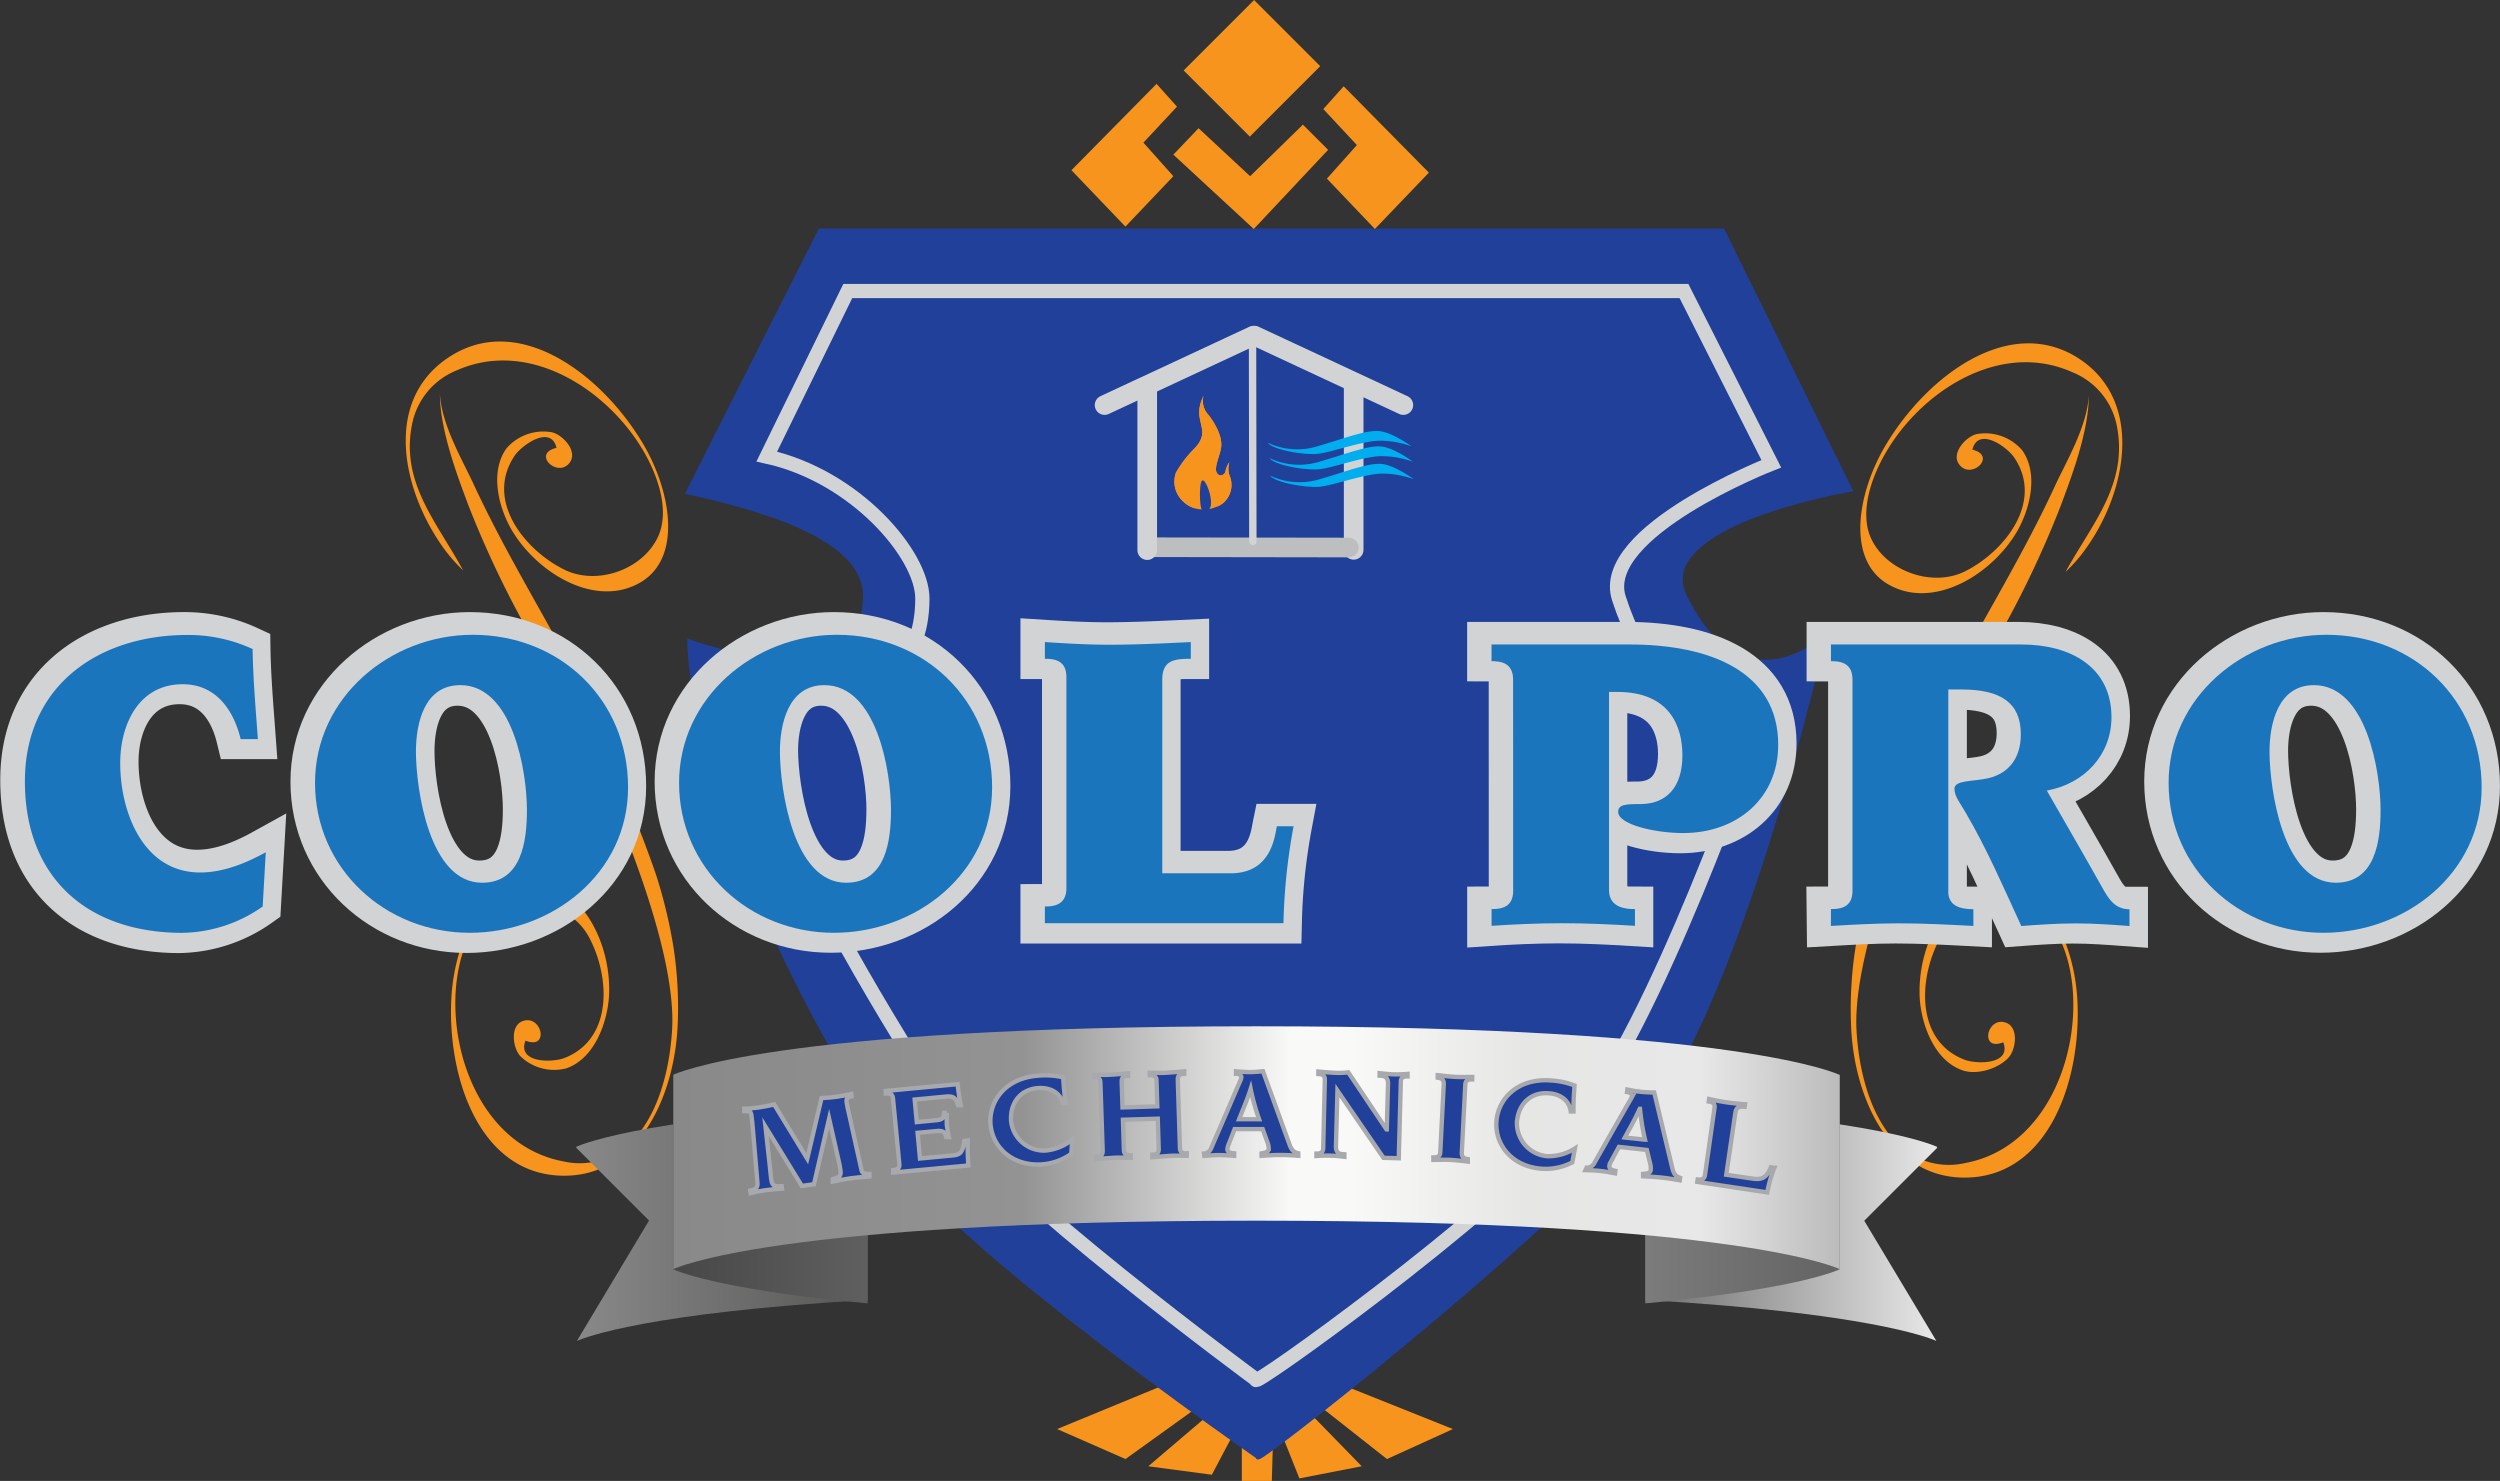 <svg id="Layer_1" data-name="Layer 1" xmlns="http://www.w3.org/2000/svg" xmlns:xlink="http://www.w3.org/1999/xlink" viewBox="0 0 412.58 244.4"><rect x="0" y="0" width="412.58" height="244.4" fill="#333333" stroke="none"/><defs><style>.cls-1{fill:#f7941d;}.cls-2,.cls-7{fill:#21409a;}.cls-2{stroke:#21409a;stroke-width:0.78px;}.cls-10,.cls-11,.cls-12,.cls-2,.cls-3,.cls-7,.cls-8{stroke-miterlimit:10;}.cls-10,.cls-11,.cls-12,.cls-3{fill:none;}.cls-10,.cls-12,.cls-3,.cls-8{stroke:#d1d3d4;}.cls-3{stroke-width:2.35px;}.cls-4{fill-rule:evenodd;fill:url(#linear-gradient);}.cls-5{fill:url(#linear-gradient-2);}.cls-6{fill:url(#linear-gradient-3);}.cls-7{stroke:#a7a9ac;stroke-width:0.72px;}.cls-8{fill:#d1d3d4;stroke-width:7.05px;}.cls-9{fill:#1b75bc;}.cls-10,.cls-11,.cls-12{stroke-linecap:round;}.cls-10,.cls-11{stroke-width:3.24px;}.cls-11{stroke:#bcbec0;}.cls-12{stroke-width:1.22px;}.cls-13{fill:#00aeef;}</style><linearGradient id="linear-gradient" x1="96.97" y1="203.33" x2="321.54" y2="203.33" gradientUnits="userSpaceOnUse"><stop offset="0" stop-color="#898989"/><stop offset="0.22" stop-color="#555554"/><stop offset="0.78" stop-color="#6b6b6b"/><stop offset="1" stop-color="#e9e8e9"/></linearGradient><linearGradient id="linear-gradient-2" x1="113.01" y1="197.71" x2="305.5" y2="197.71" gradientUnits="userSpaceOnUse"><stop offset="0" stop-color="#474747"/><stop offset="0.17" stop-color="#606060"/><stop offset="0.83" stop-color="#7d7c7c"/><stop offset="1" stop-color="#636363"/></linearGradient><linearGradient id="linear-gradient-3" x1="113.01" y1="190.89" x2="305.5" y2="190.89" gradientUnits="userSpaceOnUse"><stop offset="0" stop-color="#898989"/><stop offset="0.3" stop-color="#939393"/><stop offset="0.53" stop-color="#f9f9f8"/><stop offset="0.58" stop-color="#f9f9f8"/><stop offset="0.73" stop-color="#e6e6e5"/><stop offset="0.88" stop-color="#e9e8e9"/><stop offset="1" stop-color="#bbb"/></linearGradient></defs><title>cool-pro-mechanical-logo</title><path class="cls-1" d="M346.62,91.28a26.27,26.27,0,0,1-3.85,4.57c4.33-7.95,10.57-14.63,8.37-24.57a12.08,12.08,0,0,0-7.24-8.39C332,57.55,318.9,66,313,76.34c-2.26,3.93-4.38,9.84-2.2,14.23,2.62,5.24,10.05,7.82,15.36,5.19,6.55-3.27,13.09-11.5,8.14-18.79-1.22-1.8-5.95-5.15-6.91-1.3,4.16,1-.22,5.1-2.19,2.42-1.37-1.87,1.19-4.63,2.95-5a8.05,8.05,0,0,1,7.45,2.66c2.82,3.94,1.27,9.92-1,13.7-4.39,7.19-14,12.75-21.28,8.33-6.85-4.18-4.84-15.35,0-23.24,6.78-11.1,20-21,31.24-14.17C355.52,67.11,353.12,81.7,346.62,91.28Z" transform="translate(-1.89 -1.46)"/><path class="cls-1" d="M310.68,146.91c1.21-4.07,8.77-23.2,10.46-27.09,2-4.54,4.25-9,6.66-13.3,4.63-8.31,9.3-16.34,13.29-25,1.81-3.91,5.24-9.66,5.52-14.8,0,6.2-3.16,14.21-4.67,18.3a166.26,166.26,0,0,1-11.44,23.61c-7.77,13.82-23.18,46.58-22.22,63,.38,6.45,2.24,14.46,7.19,19a12.09,12.09,0,0,0,10.74,2.77c12.83-2.41,18.73-16.84,17.74-28.69-.37-4.52-2-10.59-6.3-12.94-5.14-2.82-12.72-.71-15.57,4.49-3.53,6.41-4.2,16.91,4,20.08,2,.78,7.82.84,6.41-2.87-3.95,1.59-2.72-4.33.42-3.24,2.2.75,1.67,4.48.43,5.79-1.7,1.83-5.23,2.92-7.63,2.06-4.57-1.63-6.7-7.42-7-11.84-.49-8.4,4.25-18.47,12.73-19,8-.47,12.73,9.85,13.27,19.07.76,13-4.46,28.69-17.58,29.46-12.78.75-19-12.32-19.71-24.16a65.91,65.91,0,0,1,.67-13.68A80.53,80.53,0,0,1,310.68,146.91Z" transform="translate(-1.89 -1.46)"/><path class="cls-1" d="M74.46,91a26.34,26.34,0,0,0,3.85,4.58C74,87.6,67.74,80.92,70,71a12.06,12.06,0,0,1,7.23-8.4c11.92-5.34,25,3.15,30.94,13.45,2.27,3.93,4.39,9.85,2.2,14.23-2.62,5.25-10,7.83-15.35,5.19C88.41,92.2,81.88,84,86.82,76.67c1.22-1.8,6-5.15,6.91-1.3-4.16.95.23,5.1,2.19,2.42,1.37-1.87-1.18-4.62-3-5a8.06,8.06,0,0,0-7.45,2.67c-2.82,3.94-1.27,9.91,1,13.69,4.39,7.19,14,12.75,21.27,8.33,6.85-4.18,4.84-15.35,0-23.24-6.78-11.1-20-21-31.23-14.17S68,81.4,74.46,91Z" transform="translate(-1.89 -1.46)"/><path class="cls-1" d="M110.41,146.62c-1.22-4.08-8.77-23.21-10.47-27.1-2-4.54-4.25-9-6.66-13.3C88.66,97.91,84,89.89,80,81.26c-1.81-3.91-5.23-9.67-5.51-14.81,0,6.2,3.15,14.21,4.66,18.3a166.31,166.31,0,0,0,11.45,23.61c7.76,13.82,23.17,46.58,22.21,63-.38,6.45-2.24,14.47-7.19,19a12.09,12.09,0,0,1-10.74,2.77c-12.83-2.4-18.73-16.84-17.74-28.69.38-4.51,2-10.58,6.3-12.94,5.15-2.82,12.72-.7,15.58,4.49,3.52,6.42,4.19,16.91-4,20.08-2,.78-7.82.84-6.41-2.87,4,1.59,2.72-4.32-.42-3.24-2.2.76-1.66,4.48-.43,5.8a8,8,0,0,0,7.63,2c4.57-1.62,6.7-7.41,7-11.83.5-8.41-4.25-18.47-12.73-19-8-.47-12.73,9.86-13.27,19.07-.76,13,4.46,28.69,17.58,29.46,12.79.75,19-12.32,19.72-24.16a65.27,65.27,0,0,0-.68-13.68A81.5,81.5,0,0,0,110.41,146.62Z" transform="translate(-1.89 -1.46)"/><polygon class="cls-1" points="204.94 237.57 204.94 244.4 209.89 244.4 210.09 237.57 204.94 237.57"/><polygon class="cls-1" points="191.28 228.91 174.46 235.84 185.74 240.79 197.02 232.68 191.28 228.91"/><polygon class="cls-1" points="218.6 232.68 222.95 229.11 239.78 235.84 228.89 240.79 218.6 232.68"/><polygon class="cls-1" points="198.8 234.06 189.5 241.98 199.99 243.38 203.35 237.03 198.8 234.06"/><polygon class="cls-1" points="211.67 237.03 214.44 243.98 224.73 241.98 216.81 233.86 211.67 237.03"/><path class="cls-2" d="M115.5,82.67l21.77-43.11h148.9l21,42.68S273.9,87.81,279.94,100c9.41,19,22.76,7,22.76,7s-14,62-31.36,81.52c-17,19.2-63.37,55.56-61.82,53.33,0,0-49.51-34.33-59-48.89-35.1-53.89-34.81-85.56-34.81-85.56s28.81,10.59,29-7.41C144.82,91.54,132.6,86.43,115.5,82.67Z" transform="translate(-1.89 -1.46)"/><polygon class="cls-1" points="194.24 17.6 190.87 13.84 176.82 28.09 185.73 37.4 193.64 29.08 188.7 23.54 194.24 17.6"/><rect class="cls-1" x="200.28" y="5.01" width="16.43" height="15.44" transform="translate(50.18 149.7) rotate(-45)"/><polygon class="cls-1" points="218.39 18 221.75 14.24 235.81 28.49 226.9 37.79 218.98 29.48 223.93 23.94 218.39 18"/><polygon class="cls-1" points="193.64 25.52 197.8 21.16 206.31 29.08 215.02 20.57 219.18 24.73 206.91 37.79 193.64 25.52"/><path class="cls-3" d="M128.43,76.81,141.8,49.49h138L294.21,78s-28.72,11.21-25.15,22.21c7.16,22.08,22.95,21.69,22.95,21.69s-17.21,49.9-30.26,64.67C247.3,202.94,207.88,231,209.2,229.14c0,0-42.87-31.53-50.93-43.91C128.44,139.42,122,114.69,122,114.69s32.11,9.38,32.11-14.46C154.12,93,143,80,128.43,76.81Z" transform="translate(-1.89 -1.46)"/><g id="_Ë_Û__5__x28_ÍÓÔË__x29__3" data-name="‘Ë„Û‡_5__x28_ÍÓÔËˇ_x29__3"><path class="cls-4" d="M97,190.89l12,12L97.1,222.75c1.23-.54,11.63-4.66,48-6.75V183.92c-39,2.24-48.12,6.81-48.12,6.81Zm224.57-.16s-9.16-4.57-48.12-6.81V216c36.37,2.09,46.77,6.21,48,6.75l-11.9-19.83,12-12Z" transform="translate(-1.89 -1.46)"/></g><g id="_Ë_Û__5__x28_ÍÓÔË__x29__4" data-name="‘Ë„Û‡_5__x28_ÍÓÔËˇ_x29__4"><path class="cls-5" d="M113,210.94s6.55,3.26,32.08,5.62V184.48c-25.53-2.36-32.08-5.62-32.08-5.62Zm160.41-26.46v32.08c25.52-2.36,32.08-5.62,32.08-5.62V178.86S298.94,182.12,273.42,184.48Z" transform="translate(-1.89 -1.46)"/></g><g id="_Ë_Û__5__x28_ÍÓÔË__x29__5" data-name="‘Ë„Û‡_5__x28_ÍÓÔËˇ_x29__5"><path class="cls-6" d="M209.25,170.83c-80.2,0-96.24,8-96.24,8v32.08s16-8,96.24-8,96.25,8,96.25,8V178.86S289.46,170.83,209.25,170.83Z" transform="translate(-1.89 -1.46)"/></g><path class="cls-7" d="M126.12,187.6c-.06-.6-.1-1.2-.22-2.06-.09-.67-.27-.73-1.18-.71l0-.4c.71,0,1.57-.09,2.42-.21s1.68-.3,2.52-.48l5.45,8.94,2.36-10c.84-.05,1.64-.1,2.47-.21s1.64-.3,2.43-.47l.05.4c-.81.18-.89.43-.81,1s.31,1.55.48,2.27l2,9c.12.55.82.54,1.3.54l0,.41c-1,.07-2.06.15-3.07.29s-2,.35-3,.55l0-.4c1.13-.29,1.41-.53,1.27-1.51-.07-.52-.27-1.47-.44-2.17l-1.43-6.3h0l-2.5,10.82-2,.27-6-9.77h0l.69,6.3c.13,1.12.16,1.7.24,2.28.15,1.07.3,1.29,1.74,1.24l.05.41c-1,.06-1.83.12-2.72.25s-1.73.3-2.45.47l-.06-.41c.91-.19,1.26-.44,1.18-1.34Z" transform="translate(-1.89 -1.46)"/><path class="cls-7" d="M149.26,182.71c-.06-.6-.37-.85-1.18-.8l0-.41,11.85-1.12c.13,1.18.29,2.32.51,3.47l-.44,0c-.35-1.16-.72-1.54-2-1.42l-5.16.49.35,3.72,3.24-.31c1.07-.1,1.2-.44,1.27-1.22l.45,0a20.32,20.32,0,0,0,0,2,20,20,0,0,0,.34,2l-.45,0c-.22-.76-.41-1.07-1.48-1l-3.24.3.4,4.24,5.42-.51c1.28-.12,1.64-.55,1.87-2.39l.59-.06a38.16,38.16,0,0,0,.11,4.11l-12.4,1.17,0-.4c.8-.1,1.06-.41,1-1Z" transform="translate(-1.89 -1.46)"/><path class="cls-7" d="M178.68,191.88a9.5,9.5,0,0,1-4.86,1.74c-5.12.32-8.24-3.08-8.47-6.74s2.43-7.56,8-7.91a13.08,13.08,0,0,1,4,.29c.09,1.47.2,2.87.41,4.26l-.45,0c-.5-1.76-2.1-2.62-4.09-2.49-2.7.17-4.67,2.22-4.47,5.45a5.47,5.47,0,0,0,5.69,4.86,8.23,8.23,0,0,0,4.41-1.81Z" transform="translate(-1.89 -1.46)"/><path class="cls-7" d="M183.49,180.1c0-.61-.31-.88-1.12-.88l0-.4c1.05,0,2,.07,2.86,0s1.8-.12,2.84-.22l0,.41c-.81,0-1.09.33-1.07.94l.14,4.27,5.74-.18-.13-4.27c0-.61-.31-.88-1.12-.87l0-.41c1,0,2,.07,2.86,0s1.8-.12,2.84-.22l0,.41c-.81,0-1.09.33-1.07.94l.36,11.31c0,.61.31.88,1.12.87v.41c-1,0-2-.06-2.85,0s-1.8.13-2.84.22l0-.41c.81,0,1.09-.33,1.07-.94l-.16-5-5.75.17.16,5c0,.61.31.88,1.12.87v.41c-1,0-2-.06-2.85,0s-1.8.12-2.84.22l0-.41c.81,0,1.09-.33,1.07-.94Z" transform="translate(-1.89 -1.46)"/><path class="cls-7" d="M200.59,191.83a1.4,1.4,0,0,0,1.23-1l4.64-10.75a2.81,2.81,0,0,0,.3-.85c0-.21-.26-.56-.9-.56v-.41c.76.06,1.5.13,2.23.13s1.5-.07,2.23-.14l4.4,12.14c.36.95.72,1.23,1.43,1.4v.41c-1-.07-2-.13-3-.13s-2,.07-3.06.14v-.41c.88-.15,1.18-.33,1.18-.82a3.32,3.32,0,0,0-.24-1.08l-.76-2.1h-4.63l-1,2.55a2.21,2.21,0,0,0-.19.76c0,.39.33.65,1.11.69v.41c-.81-.06-1.64-.12-2.45-.12s-1.64.07-2.47.13Zm9.09-5.66a36.56,36.56,0,0,1-1.39-5h0c-.54,1.73-1.3,3.43-1.91,5Z" transform="translate(-1.89 -1.46)"/><path class="cls-7" d="M220.53,179.65c0-.61-.26-.9-1.07-.94l0-.41c1,.09,2,.18,2.84.21a12.68,12.68,0,0,0,2.1-.08l6.3,9.42h.05l.21-7.62c0-1.13-.75-1.23-1.39-1.25v-.41c.79.08,1.55.17,2.28.19s1.57,0,2.33-.07v.41c-.8,0-1.1.27-1.11.88l-.34,12.63-2.52-.07-7.6-11.09h0l-.25,9.26c0,1.13.75,1.23,1.39,1.25v.41c-.78-.09-1.54-.17-2.28-.19s-1.57,0-2.33.07v-.41c.81,0,1.1-.28,1.12-.88Z" transform="translate(-1.89 -1.46)"/><path class="cls-7" d="M240.16,180.31c0-.6-.24-.9-1-1l0-.41c1,.12,2,.23,2.84.28s1.8,0,2.85,0l0,.41c-.81,0-1.11.25-1.14.85l-.58,11.31c0,.6.24.9,1,1l0,.41c-1-.12-2-.23-2.84-.28s-1.81,0-2.85,0l0-.41c.81,0,1.11-.24,1.14-.85Z" transform="translate(-1.89 -1.46)"/><path class="cls-7" d="M261.37,193.29a9.59,9.59,0,0,1-5.06,1.05c-5.12-.39-7.74-4.18-7.46-7.84s3.45-7.15,9-6.73a13,13,0,0,1,3.89.83c-.11,1.47-.19,2.87-.18,4.28l-.45,0c-.24-1.82-1.71-2.89-3.7-3-2.7-.2-4.93,1.56-5.18,4.79a5.48,5.48,0,0,0,5,5.6A8.28,8.28,0,0,0,261.8,191Z" transform="translate(-1.89 -1.46)"/><path class="cls-7" d="M263.72,194.16a1.39,1.39,0,0,0,1.33-.85l5.79-10.17a2.68,2.68,0,0,0,.4-.8c0-.22-.2-.59-.84-.66l.05-.41c.75.15,1.47.29,2.2.37s1.5.1,2.24.12l3,12.53c.25,1,.58,1.3,1.27,1.55l-.05.41c-1-.17-2-.35-3-.45s-2-.16-3.06-.21l0-.4c.89-.06,1.22-.2,1.27-.69a3.41,3.41,0,0,0-.12-1.1l-.53-2.16-4.6-.51-1.32,2.42a2.13,2.13,0,0,0-.27.73c0,.39.26.68,1,.81l-.05.41c-.8-.15-1.61-.31-2.42-.39s-1.63-.12-2.47-.14Zm9.65-4.62a39.51,39.51,0,0,1-.83-5.08h-.05c-.73,1.66-1.67,3.27-2.45,4.73Z" transform="translate(-1.89 -1.46)"/><path class="cls-7" d="M284.84,184.3c.09-.6-.15-.92-.95-1.06l.06-.41c1,.22,1.93.41,2.8.54s2.44.29,3.13.33l-.06.41c-1.21-.14-1.45.38-1.54,1l-1.5,10.22,4.45.65c1.55.23,2.28-.32,2.92-1.89l.56.09a21.83,21.83,0,0,0-1.17,4.06L282,196.51l.06-.4c.8.09,1.12-.14,1.21-.74Z" transform="translate(-1.89 -1.46)"/><path class="cls-8" d="M44.74,150.86a23.56,23.56,0,0,1-13.28,4.36c-15.67,0-26-9.07-26-25C5.41,114.51,17.46,106,32.26,106A25.29,25.29,0,0,1,43,108.35c.07,4.93.51,9.94.87,14.87H41.11c-1.16-4.79-4.06-9.07-9.58-9.07-7.32,0-10.3,6.75-10.3,13,0,8.13,3.77,18.07,13.21,18.07,3.77,0,7.54-1.53,10.81-3.34Z" transform="translate(-1.89 -1.46)"/><path class="cls-8" d="M79.42,106C93.86,106,105,116.76,105,131.2c0,14.22-12.55,24-26.11,24-13.94,0-25.54-10.6-25.54-24.74S65.86,106,79.42,106ZM81,147c6.6,0,7.4-7,7.4-12,0-6.31-2.32-20.6-11-20.6-6,0-7.33,6.38-7.33,11C70.06,131.64,72.24,147,81,147Z" transform="translate(-1.89 -1.46)"/><path class="cls-8" d="M139.5,106c14.44,0,25.61,10.73,25.61,25.17,0,14.22-12.55,24-26.12,24-13.93,0-25.54-10.6-25.54-24.74S125.93,106,139.5,106ZM141,147c6.6,0,7.4-7,7.4-12,0-6.31-2.33-20.6-11-20.6-5.95,0-7.33,6.38-7.33,11C130.14,131.64,132.32,147,141,147Z" transform="translate(-1.89 -1.46)"/><path class="cls-8" d="M177.38,113c0-2.76-2-3-3.56-3v-2.75c3.34.21,7,.43,10.67.43,4.5,0,8.92-.22,13.42-.43v2.75c-2.83,0-4.71.29-4.71,3.49v31.92h11.31c6.68,0,7.26-6,7.62-7.76h2.76a98.46,98.46,0,0,0-1.67,16h-39.4v-2.76c1.6,0,3.56-.29,3.56-3Z" transform="translate(-1.89 -1.46)"/><path class="cls-8" d="M251.1,113.43c0-2.76-2-3.05-3.56-3.05v-2.76h22.78c13.28,0,24.53,4.5,24.53,16.54,0,8.93-6.89,14.59-15.67,14.59-4.79,0-10.74-1.45-10.74-3.48,0-1.24,1.09-1.31,4-1.31,3.85-.15,6.6-2.61,6.6-8.05,0-4.65-2-10.45-10.74-10.45h-1.38v32.72c0,3,3,3.12,4.29,3.12v2.76c-3.63-.22-7.7-.44-12.12-.44-3.92,0-8.34.22-11.54.44V151.3c1.6,0,3.56-.29,3.56-3.05Z" transform="translate(-1.89 -1.46)"/><path class="cls-8" d="M303.56,151.3c1.59,0,3.55-.29,3.55-3.05V113.43c0-2.76-2-3.05-3.55-3.05v-2.76H335c8.2,0,14.88,3.77,14.88,12,0,6.24-4.5,11-10.67,12.12,3.12,5.44,6.24,10.81,9.29,16.25.94,1.67,2,3.34,4.35,3.34v2.76c-3-.22-5.87-.44-8.85-.44s-6,.22-9,.44c-2.9-6.32-5.66-12.7-9.14-18.65-1-1.74-1.89-2.76-1.89-4,0-1.45,3.05-1.16,5.59-1.74,3.34-.8,5.37-3.27,5.37-7.26,0-5.22-3.34-7.4-9.87-7.4h-2.1v33.6c.14,2.1,1.89,2.68,4.14,2.68v2.76c-4.14-.22-8.28-.44-12.41-.44-3.63,0-7.26.22-11.1.44Z" transform="translate(-1.89 -1.46)"/><path class="cls-8" d="M385.33,106c14.44,0,25.61,10.73,25.61,25.17,0,14.22-12.55,24-26.12,24-13.93,0-25.54-10.6-25.54-24.74S371.76,106,385.33,106ZM386.85,147c6.61,0,7.4-7,7.4-12,0-6.31-2.32-20.6-10.95-20.6-5.95,0-7.33,6.38-7.33,11C376,131.64,378.15,147,386.85,147Z" transform="translate(-1.89 -1.46)"/><path class="cls-9" d="M45.24,151.06A23.61,23.61,0,0,1,32,155.41c-15.67,0-26-9.07-26-25,0-15.67,12-24.16,26.84-24.16a25.29,25.29,0,0,1,10.74,2.32c.07,4.93.51,9.94.87,14.87H41.61c-1.16-4.78-4.06-9.06-9.57-9.06-7.33,0-10.31,6.74-10.31,13,0,8.13,3.78,18.07,13.21,18.07,3.77,0,7.54-1.53,10.81-3.34Z" transform="translate(-1.89 -1.46)"/><path class="cls-9" d="M79.92,106.22c14.44,0,25.62,10.74,25.62,25.18,0,14.22-12.55,24-26.12,24-13.93,0-25.54-10.59-25.54-24.74S66.36,106.22,79.92,106.22Zm1.53,40.92c6.6,0,7.4-7,7.4-12,0-6.32-2.32-20.61-11-20.61-6,0-7.32,6.39-7.32,11C70.57,131.83,72.74,147.14,81.45,147.14Z" transform="translate(-1.89 -1.46)"/><path class="cls-9" d="M140,106.22c14.44,0,25.62,10.74,25.62,25.18,0,14.22-12.56,24-26.12,24-13.93,0-25.54-10.59-25.54-24.74S126.44,106.22,140,106.22Zm1.53,40.92c6.6,0,7.4-7,7.4-12,0-6.32-2.32-20.61-11-20.61-5.95,0-7.33,6.39-7.33,11C130.64,131.83,132.82,147.14,141.53,147.14Z" transform="translate(-1.89 -1.46)"/><path class="cls-9" d="M177.88,113.18c0-2.75-2-3-3.55-3v-2.76c3.33.22,7,.44,10.66.44,4.5,0,8.93-.22,13.42-.44v2.76c-2.83,0-4.71.29-4.71,3.48v31.92H205c6.67,0,7.25-6,7.61-7.76h2.76a98.58,98.58,0,0,0-1.67,16H174.33v-2.76c1.59,0,3.55-.29,3.55-3.05Z" transform="translate(-1.89 -1.46)"/><path class="cls-9" d="M251.6,113.62c0-2.76-2-3.05-3.56-3.05v-2.75h22.79c13.28,0,24.52,4.49,24.52,16.54,0,8.92-6.89,14.58-15.67,14.58-4.79,0-10.74-1.45-10.74-3.48,0-1.23,1.09-1.31,4-1.31,3.85-.14,6.6-2.61,6.6-8.05,0-4.64-2-10.45-10.73-10.45h-1.38v32.72c0,3,3,3.12,4.28,3.12v2.76c-3.63-.22-7.69-.43-12.12-.43-3.92,0-8.34.21-11.54.43v-2.76c1.6,0,3.56-.29,3.56-3Z" transform="translate(-1.89 -1.46)"/><path class="cls-9" d="M304.06,151.49c1.6,0,3.55-.29,3.55-3V113.62c0-2.76-1.95-3.05-3.55-3.05v-2.75h31.42c8.19,0,14.87,3.77,14.87,12,0,6.24-4.5,11-10.67,12.11,3.12,5.45,6.24,10.81,9.29,16.26.94,1.66,2,3.33,4.35,3.33v2.76c-3-.22-5.87-.43-8.85-.43s-6,.21-9,.43c-2.91-6.31-5.66-12.7-9.15-18.65-1-1.74-1.88-2.75-1.88-4,0-1.45,3-1.16,5.58-1.74,3.34-.8,5.37-3.26,5.37-7.25,0-5.23-3.33-7.4-9.86-7.4h-2.11v33.59c.15,2.1,1.89,2.68,4.14,2.68v2.76c-4.14-.22-8.27-.43-12.41-.43-3.63,0-7.26.21-11.1.43Z" transform="translate(-1.89 -1.46)"/><path class="cls-9" d="M385.83,106.22c14.44,0,25.61,10.74,25.61,25.18,0,14.22-12.55,24-26.12,24-13.93,0-25.54-10.59-25.54-24.74S372.26,106.22,385.83,106.22Zm1.53,40.92c6.6,0,7.4-7,7.4-12,0-6.32-2.33-20.61-11-20.61-5.95,0-7.33,6.39-7.33,11C376.47,131.83,378.65,147.14,387.36,147.14Z" transform="translate(-1.89 -1.46)"/><path class="cls-1" d="M204.83,80a3.61,3.61,0,0,1-.05-2.28,3.9,3.9,0,0,0-.62,1.36.85.85,0,0,1-1,.81c-1.41-.6.1-3,.27-4.76s-1.14-4-2.11-5.2a3.34,3.34,0,0,1-.81-3.14c-1.36,2.76-.38,4.06-.22,5.74s-1.14,2.76-1.73,3.41a18.27,18.27,0,0,0-2.6,3.52,4.41,4.41,0,0,0,1,4.57,4.6,4.6,0,0,0,3.27,1.5c-.39-.32-.51-5.09.22-4.78s1.84,3.92,1,4.71a5.19,5.19,0,0,0,2.29-1A3.93,3.93,0,0,0,204.83,80Z" transform="translate(-1.89 -1.46)"/><path class="cls-1" d="M201,71.39a9,9,0,0,1,1.46,4.14c0,1.13-.55,2.63-.27,3.76.19.75,1.38,1.59,2.11.48a5.59,5.59,0,0,1-.09,3.2,5.16,5.16,0,0,1-1.54,2.16,4.47,4.47,0,0,0,1.14-.68A3.93,3.93,0,0,0,204.83,80a3.61,3.61,0,0,1-.05-2.28,3.9,3.9,0,0,0-.62,1.36.85.85,0,0,1-1,.81c-1.41-.6.1-3,.27-4.76s-1.14-4-2.11-5.2a3.34,3.34,0,0,1-.81-3.14c-1.36,2.76-.38,4.06-.22,5.74s-1.14,2.76-1.73,3.41a18.27,18.27,0,0,0-2.6,3.52,4.41,4.41,0,0,0,1,4.57,4.67,4.67,0,0,0,2.19,1.34,4.72,4.72,0,0,1-2.06-2.34,5.21,5.21,0,0,1,1.25-5.6c1.31-1.4,2-2.09,2.38-3.09" transform="translate(-1.89 -1.46)"/><line class="cls-10" x1="223.4" y1="90.74" x2="223.4" y2="63.63"/><line class="cls-11" x1="189.97" y1="90.31" x2="222.59" y2="90.36"/><line class="cls-10" x1="189.33" y1="90.79" x2="189.33" y2="63.68"/><line class="cls-10" x1="207.03" y1="55.39" x2="231.6" y2="66.85"/><line class="cls-10" x1="182.29" y1="66.85" x2="206.86" y2="55.4"/><line class="cls-12" x1="206.76" y1="89.35" x2="206.71" y2="57.04"/><path class="cls-13" d="M211.08,74.5a11.29,11.29,0,0,0,8.2.62c4.9-1.44,8.36-2.83,10.5-2.48s5.05,2.48,5.05,2.48a15.6,15.6,0,0,0-5.21-.93c-2.87,0-8.2,2-10.38,2.18S212,75.75,211.08,74.5Z" transform="translate(-1.89 -1.46)"/><path class="cls-13" d="M211.39,77.05a11.35,11.35,0,0,0,8.2.62c4.9-1.44,8.36-2.84,10.5-2.49s5,2.49,5,2.49a15.6,15.6,0,0,0-5.21-.93c-2.87,0-8.2,2-10.38,2.17S212.32,78.29,211.39,77.05Z" transform="translate(-1.89 -1.46)"/><path class="cls-13" d="M211.47,79.93a11.37,11.37,0,0,0,8.2.62c4.9-1.44,8.36-2.84,10.5-2.49s5.06,2.49,5.06,2.49a15.67,15.67,0,0,0-5.21-.93c-2.88,0-8.21,2-10.38,2.17S212.4,81.17,211.47,79.93Z" transform="translate(-1.89 -1.46)"/></svg>